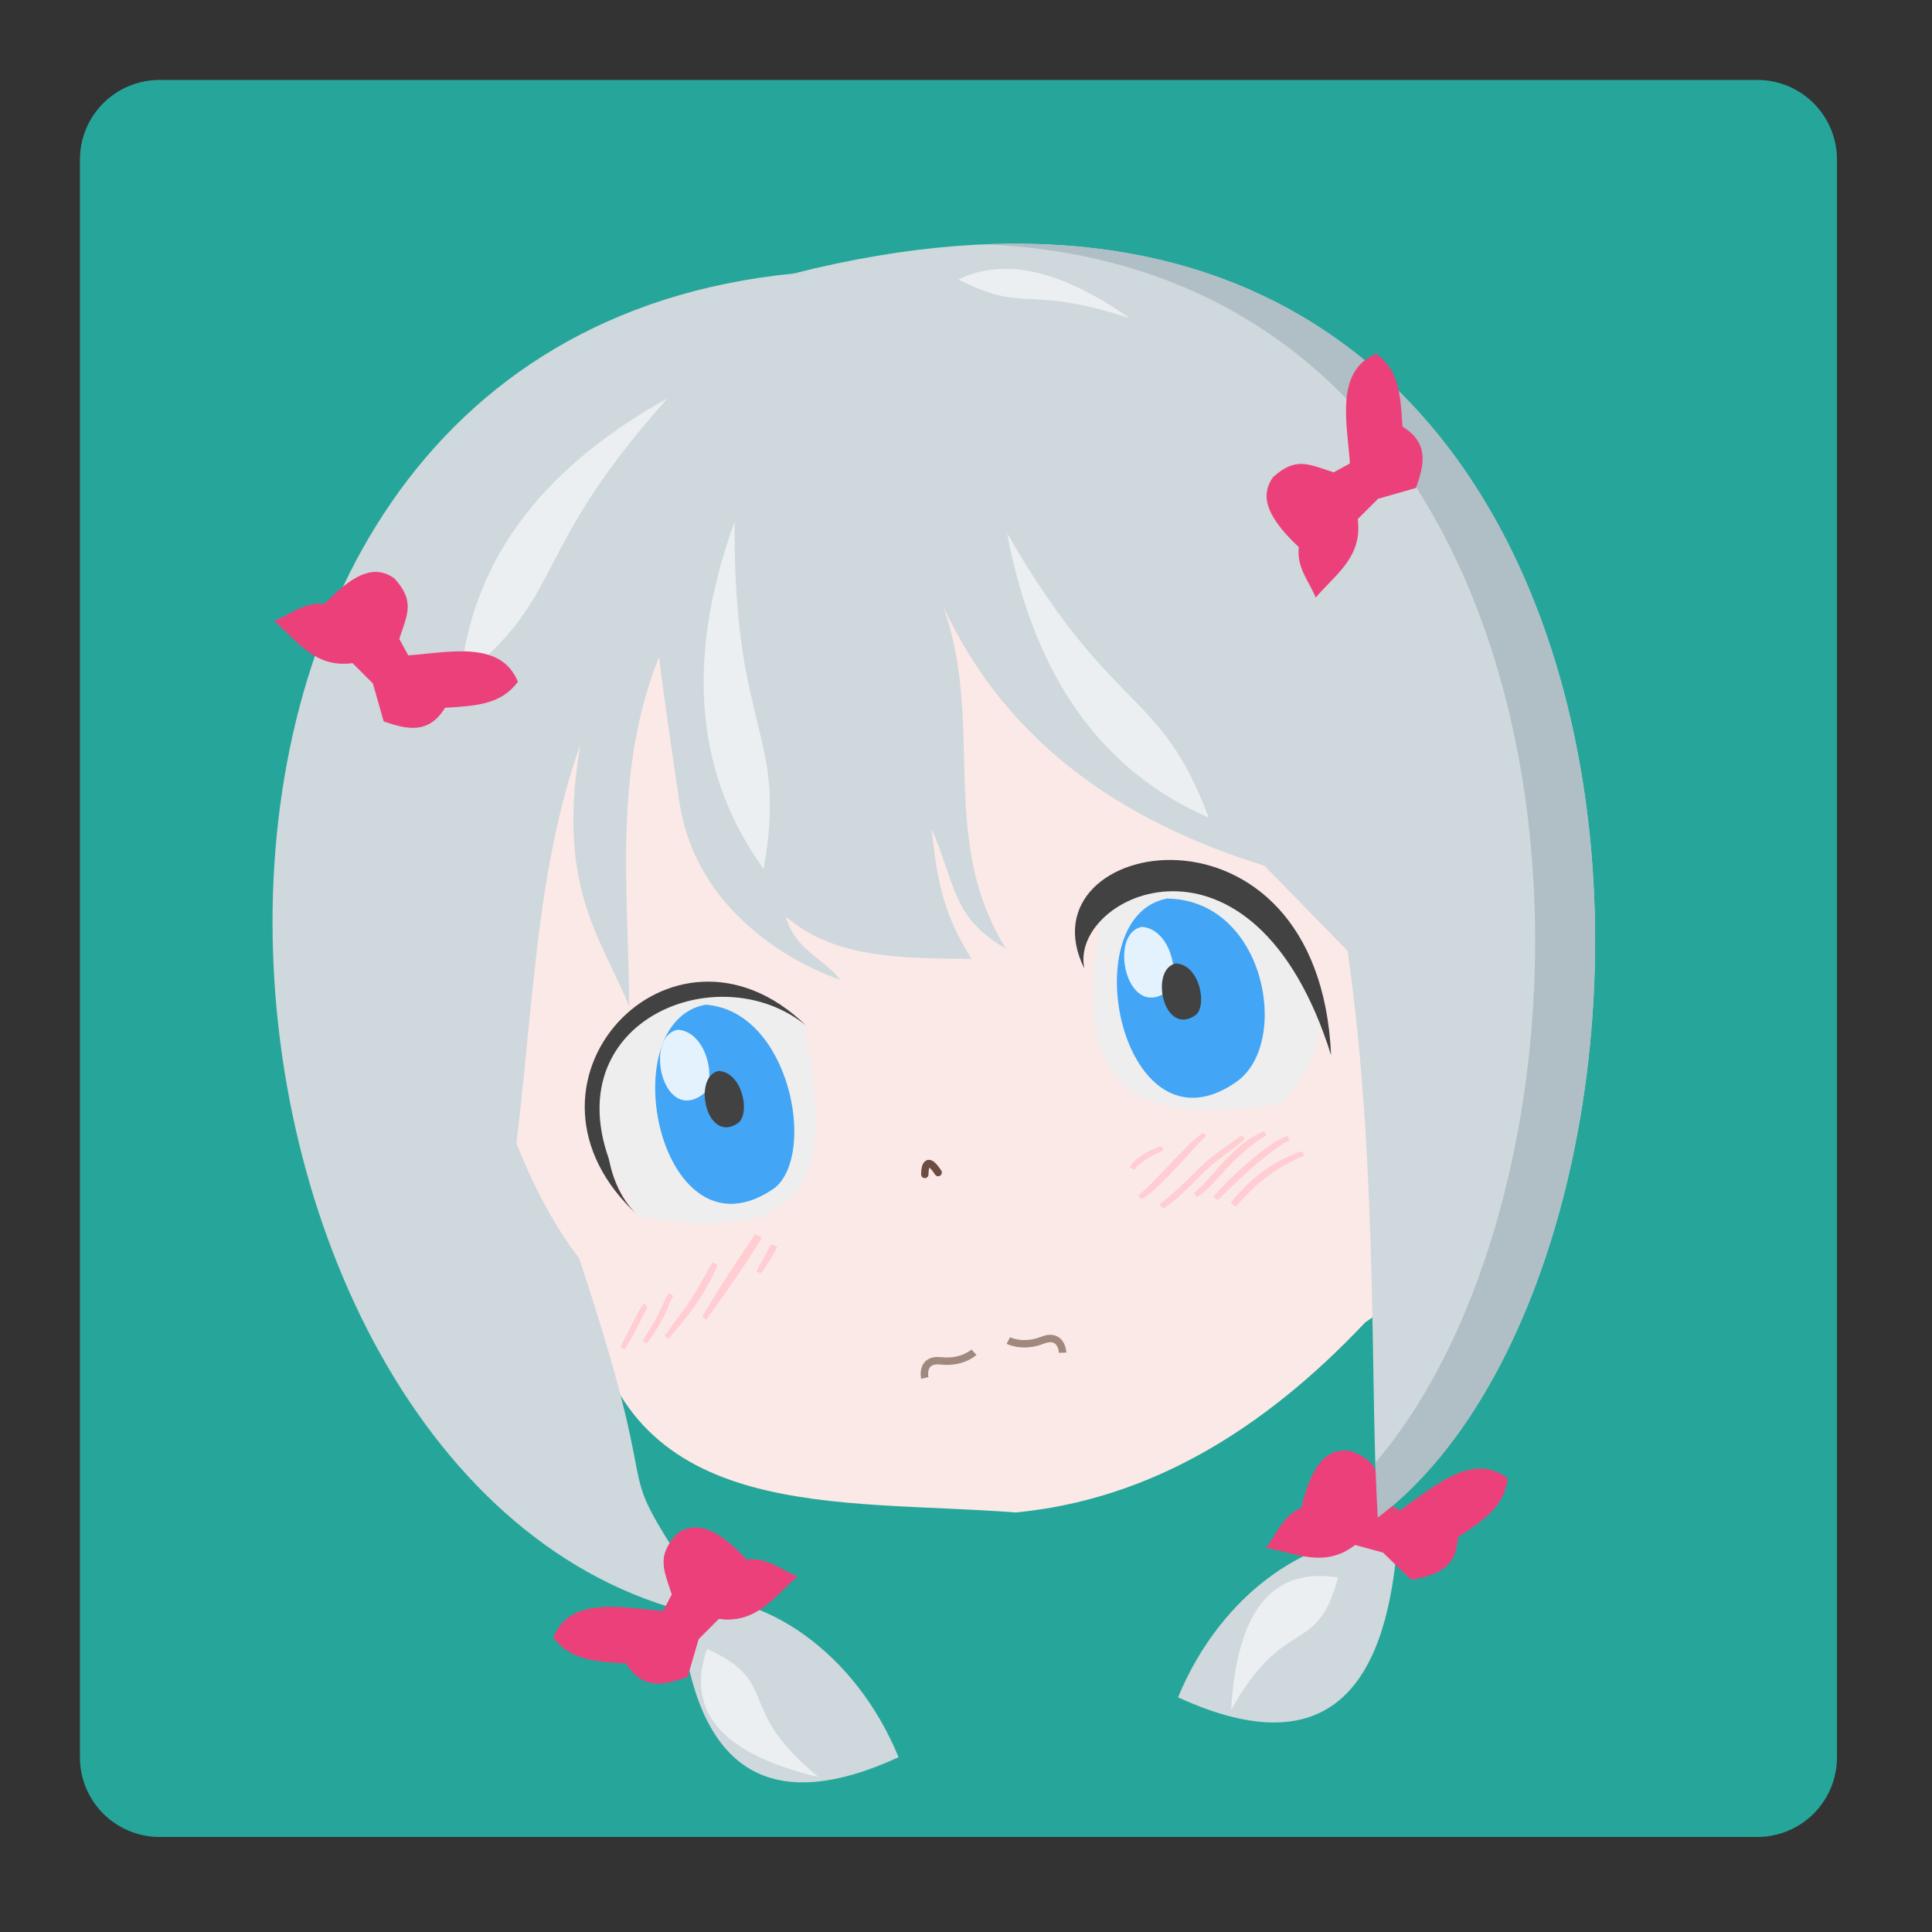 
<svg xmlns="http://www.w3.org/2000/svg" xmlns:xlink="http://www.w3.org/1999/xlink" width="32px" height="32px" viewBox="0 0 32 32" version="1.1">
<rect x="0" y="0" width="32" height="32" fill="#333333" stroke="none"/>
<g id="surface1">
<path style=" stroke:none;fill-rule:nonzero;fill:rgb(14.902%,65.098%,60.392%);fill-opacity:1;" d="M 2.645 1.324 L 29.105 1.324 C 29.836 1.324 30.426 1.914 30.426 2.645 L 30.426 29.105 C 30.426 29.836 29.836 30.426 29.105 30.426 L 2.645 30.426 C 1.914 30.426 1.324 29.836 1.324 29.105 L 1.324 2.645 C 1.324 1.914 1.914 1.324 2.645 1.324 Z M 2.645 1.324 "/>
<path style=" stroke:none;fill-rule:nonzero;fill:rgb(81.176%,84.706%,86.275%);fill-opacity:1;" d="M 23.152 25.465 C 22.988 27.777 22.117 29.309 19.512 28.113 C 20.227 26.379 21.754 25.324 23.152 25.465 Z M 23.152 25.465 "/>
<path style=" stroke:none;fill-rule:nonzero;fill:rgb(81.176%,84.706%,86.275%);fill-opacity:1;" d="M 11.246 26.457 C 11.406 28.77 12.281 30.301 14.883 29.105 C 14.172 27.371 12.641 26.316 11.246 26.457 Z M 11.246 26.457 "/>
<path style=" stroke:none;fill-rule:nonzero;fill:rgb(98.431%,91.373%,90.588%);fill-opacity:1;" d="M 8.492 19.43 C 9.059 20.199 9.629 20.969 9.758 21.738 C 10.469 25.242 13.867 24.824 16.824 25.051 C 19.016 24.84 20.914 23.703 22.609 21.906 C 26.902 18.969 23.254 17.09 23.855 13.973 L 15.168 7.938 L 7.625 11.25 Z M 8.492 19.43 "/>
<path style=" stroke:none;fill-rule:nonzero;fill:rgb(25.882%,25.882%,25.882%);fill-opacity:1;" d="M 10.582 20.145 C 8.18 17.973 11.121 14.828 13.344 16.98 C 10.336 15.289 9.305 19.012 10.582 20.145 Z M 10.582 20.145 "/>
<path style=" stroke:none;fill-rule:nonzero;fill:rgb(93.333%,93.333%,93.333%);fill-opacity:1;" d="M 18.238 15.141 C 17.969 17 17.824 18.891 21.23 18.27 C 23.387 16.074 19.496 13.488 18.238 15.141 Z M 18.238 15.141 "/>
<path style=" stroke:none;fill-rule:nonzero;fill:rgb(25.882%,25.882%,25.882%);fill-opacity:1;" d="M 17.961 16.043 C 16.867 13.852 21.848 12.969 22.047 17.477 C 20.754 13.359 17.695 14.832 17.961 16.043 Z M 17.961 16.043 "/>
<path style=" stroke:none;fill-rule:nonzero;fill:rgb(93.333%,93.333%,93.333%);fill-opacity:1;" d="M 13.344 16.98 C 13.613 18.84 13.988 20.77 10.582 20.145 C 8.562 17.188 11.734 15.68 13.344 16.98 Z M 13.344 16.98 "/>
<path style=" stroke:none;fill-rule:nonzero;fill:rgb(25.882%,64.706%,96.078%);fill-opacity:1;" d="M 11.684 16.641 C 13.07 16.734 13.535 19.102 12.832 19.676 C 10.945 20.996 10.098 16.941 11.684 16.641 Z M 11.684 16.641 "/>
<path style=" stroke:none;fill-rule:nonzero;fill:rgb(25.882%,64.706%,96.078%);fill-opacity:1;" d="M 19.328 14.883 C 20.961 14.902 21.387 17.281 20.48 17.918 C 18.594 19.242 17.746 15.188 19.328 14.883 Z M 19.328 14.883 "/>
<path style=" stroke:none;fill-rule:nonzero;fill:rgb(89.02%,94.902%,99.216%);fill-opacity:1;" d="M 11.227 17.055 C 11.719 17.09 11.883 17.93 11.633 18.133 C 10.965 18.605 10.664 17.164 11.227 17.055 Z M 11.227 17.055 "/>
<path style=" stroke:none;fill-rule:nonzero;fill:rgb(89.02%,94.902%,99.216%);fill-opacity:1;" d="M 18.914 15.352 C 19.406 15.387 19.574 16.227 19.324 16.43 C 18.652 16.898 18.352 15.457 18.914 15.352 Z M 18.914 15.352 "/>
<path style=" stroke:none;fill-rule:nonzero;fill:rgb(25.882%,25.882%,25.882%);fill-opacity:1;" d="M 11.906 17.738 C 12.297 17.766 12.43 18.434 12.23 18.598 C 11.699 18.969 11.461 17.824 11.906 17.738 Z M 11.906 17.738 "/>
<path style=" stroke:none;fill-rule:nonzero;fill:rgb(25.882%,25.882%,25.882%);fill-opacity:1;" d="M 19.48 15.957 C 19.871 15.984 20 16.652 19.805 16.812 C 19.27 17.188 19.031 16.043 19.48 15.957 Z M 19.48 15.957 "/>
<path style="fill:none;stroke-width:1.978;stroke-linecap:butt;stroke-linejoin:miter;stroke:rgb(63.137%,53.333%,49.804%);stroke-opacity:1;stroke-miterlimit:4;" d="M 247.062 151.375 C 247.062 151.375 245.875 146.188 251.438 146.812 C 257.062 147.438 260.188 144.5 260.188 144.5 " transform="matrix(0.062,0,0,0.062,0,13.438)"/>
<path style="fill:none;stroke-width:1.978;stroke-linecap:butt;stroke-linejoin:miter;stroke:rgb(63.137%,53.333%,49.804%);stroke-opacity:1;stroke-miterlimit:4;" d="M 283.875 144.625 C 283.875 144.625 283.688 139.25 278.438 141.312 C 273.188 143.375 269.375 141.375 269.375 141.375 " transform="matrix(0.062,0,0,0.062,0,13.438)"/>
<path style="fill:none;stroke-width:1.978;stroke-linecap:round;stroke-linejoin:round;stroke:rgb(42.745%,29.804%,25.49%);stroke-opacity:1;stroke-miterlimit:4;" d="M 250.625 96.5 C 246.938 90.812 247.062 97 247.062 97 " transform="matrix(0.062,0,0,0.062,0,13.438)"/>
<path style=" stroke:none;fill-rule:nonzero;fill:rgb(100%,80.392%,82.353%);fill-opacity:1;" d="M 10.348 22.344 C 10.449 22.191 10.531 22.031 10.613 21.867 C 10.648 21.801 10.68 21.73 10.715 21.664 C 10.723 21.645 10.734 21.637 10.719 21.652 C 10.723 21.652 10.684 21.586 10.68 21.59 C 10.672 21.594 10.664 21.598 10.656 21.605 C 10.641 21.621 10.617 21.656 10.605 21.676 C 10.578 21.727 10.551 21.777 10.523 21.828 C 10.441 21.988 10.359 22.148 10.277 22.309 C 10.277 22.312 10.348 22.348 10.348 22.344 Z M 10.348 22.344 "/>
<path style=" stroke:none;fill-rule:nonzero;fill:rgb(100%,80.392%,82.353%);fill-opacity:1;" d="M 10.715 22.25 C 10.816 22.117 10.902 21.973 10.984 21.824 C 11.027 21.746 11.059 21.66 11.094 21.574 C 11.109 21.535 11.125 21.5 11.152 21.469 C 11.156 21.465 11.09 21.418 11.086 21.422 C 11.047 21.461 11.031 21.492 11.008 21.543 C 10.969 21.625 10.938 21.707 10.895 21.785 C 10.816 21.93 10.73 22.07 10.645 22.211 C 10.645 22.215 10.711 22.254 10.715 22.25 Z M 10.715 22.25 "/>
<path style=" stroke:none;fill-rule:nonzero;fill:rgb(100%,80.392%,82.353%);fill-opacity:1;" d="M 11.07 22.172 C 11.223 22.008 11.359 21.832 11.492 21.652 C 11.625 21.465 11.742 21.266 11.84 21.059 C 11.855 21.023 11.871 20.988 11.887 20.953 C 11.891 20.945 11.797 20.906 11.793 20.914 C 11.668 21.148 11.543 21.379 11.395 21.598 C 11.266 21.773 11.137 21.949 11.008 22.125 C 11.004 22.129 11.07 22.176 11.07 22.172 Z M 11.07 22.172 "/>
<path style=" stroke:none;fill-rule:nonzero;fill:rgb(100%,80.392%,82.353%);fill-opacity:1;" d="M 11.703 21.852 C 11.93 21.543 12.145 21.227 12.359 20.91 C 12.539 20.633 12.453 20.766 12.617 20.504 C 12.621 20.496 12.508 20.438 12.504 20.445 C 12.332 20.703 12.422 20.566 12.238 20.844 C 12.027 21.164 11.816 21.48 11.633 21.816 C 11.629 21.82 11.703 21.855 11.703 21.852 Z M 11.703 21.852 "/>
<path style=" stroke:none;fill-rule:nonzero;fill:rgb(100%,80.392%,82.353%);fill-opacity:1;" d="M 12.602 21.09 C 12.707 20.957 12.793 20.805 12.875 20.656 C 12.875 20.648 12.777 20.605 12.773 20.609 C 12.691 20.758 12.613 20.906 12.531 21.055 C 12.527 21.059 12.602 21.098 12.602 21.09 Z M 12.602 21.09 "/>
<path style=" stroke:none;fill-rule:nonzero;fill:rgb(100%,80.392%,82.353%);fill-opacity:1;" d="M 19.23 18.984 C 19.094 19.031 18.961 19.094 18.848 19.184 C 18.824 19.199 18.805 19.219 18.785 19.238 C 18.73 19.301 18.754 19.27 18.715 19.332 C 18.711 19.336 18.785 19.379 18.789 19.371 C 18.824 19.324 18.805 19.348 18.855 19.297 C 18.875 19.285 18.891 19.27 18.91 19.254 C 19.023 19.172 19.148 19.109 19.273 19.051 C 19.277 19.047 19.234 18.98 19.23 18.984 Z M 19.23 18.984 "/>
<path style=" stroke:none;fill-rule:nonzero;fill:rgb(100%,80.392%,82.353%);fill-opacity:1;" d="M 19.918 18.762 C 19.734 18.906 19.574 19.078 19.41 19.246 C 19.297 19.367 19.184 19.488 19.066 19.609 C 19.008 19.668 18.949 19.727 18.883 19.777 C 18.863 19.789 18.871 19.793 18.863 19.785 C 18.859 19.789 18.887 19.859 18.891 19.855 C 18.922 19.852 18.906 19.855 18.945 19.84 C 18.961 19.828 18.977 19.82 18.992 19.809 C 19.043 19.773 19.105 19.719 19.152 19.676 C 19.273 19.562 19.391 19.438 19.508 19.316 C 19.66 19.148 19.812 18.977 19.977 18.812 C 19.98 18.809 19.922 18.758 19.918 18.762 Z M 19.918 18.762 "/>
<path style=" stroke:none;fill-rule:nonzero;fill:rgb(100%,80.392%,82.353%);fill-opacity:1;" d="M 20.562 18.809 C 20.406 18.918 20.25 19.027 20.102 19.141 C 19.961 19.242 19.844 19.367 19.723 19.488 C 19.609 19.598 19.637 19.574 19.523 19.68 C 19.422 19.773 19.316 19.863 19.207 19.949 C 19.203 19.953 19.262 20.016 19.27 20.012 C 19.391 19.938 19.5 19.844 19.605 19.746 C 19.641 19.715 19.676 19.684 19.707 19.648 C 19.859 19.5 20.004 19.34 20.176 19.211 C 20.324 19.098 20.48 18.988 20.617 18.863 C 20.621 18.859 20.566 18.805 20.562 18.809 Z M 20.562 18.809 "/>
<path style=" stroke:none;fill-rule:nonzero;fill:rgb(100%,80.392%,82.353%);fill-opacity:1;" d="M 20.926 18.738 C 20.746 18.816 20.586 18.938 20.441 19.07 C 20.402 19.109 20.363 19.148 20.32 19.188 C 20.188 19.328 20.062 19.477 19.93 19.617 C 19.891 19.656 19.848 19.695 19.809 19.734 C 19.758 19.781 19.758 19.758 19.84 19.801 C 19.844 19.797 19.777 19.758 19.773 19.762 C 19.832 19.844 19.805 19.84 19.879 19.793 C 19.938 19.746 19.953 19.734 20.012 19.68 C 20.152 19.547 20.273 19.395 20.41 19.258 C 20.449 19.219 20.488 19.18 20.527 19.145 C 20.664 19.016 20.812 18.898 20.977 18.801 C 20.98 18.797 20.934 18.734 20.926 18.738 Z M 20.926 18.738 "/>
<path style=" stroke:none;fill-rule:nonzero;fill:rgb(100%,80.392%,82.353%);fill-opacity:1;" d="M 21.316 18.816 C 21.098 18.898 20.914 19.055 20.734 19.203 C 20.523 19.379 20.324 19.566 20.141 19.77 C 20.129 19.789 20.113 19.805 20.102 19.82 C 20.098 19.828 20.168 19.879 20.172 19.875 C 20.188 19.859 20.203 19.844 20.219 19.828 C 20.414 19.641 20.605 19.449 20.812 19.277 C 20.988 19.133 21.16 18.988 21.359 18.883 C 21.363 18.879 21.32 18.812 21.316 18.816 Z M 21.316 18.816 "/>
<path style=" stroke:none;fill-rule:nonzero;fill:rgb(100%,80.392%,82.353%);fill-opacity:1;" d="M 21.562 19.07 C 21.398 19.121 21.242 19.195 21.094 19.285 C 21.047 19.312 21.004 19.344 20.957 19.371 C 20.777 19.5 20.617 19.652 20.473 19.816 C 20.441 19.852 20.414 19.887 20.387 19.922 C 20.383 19.93 20.469 19.988 20.473 19.98 C 20.527 19.922 20.613 19.824 20.668 19.77 C 20.777 19.656 20.902 19.547 21.031 19.457 C 21.078 19.426 21.121 19.395 21.164 19.367 C 21.305 19.281 21.449 19.203 21.602 19.137 C 21.605 19.137 21.566 19.07 21.562 19.07 Z M 21.562 19.07 "/>
<path style=" stroke:none;fill-rule:nonzero;fill:rgb(81.176%,84.706%,86.275%);fill-opacity:1;" d="M 22.488 15.922 L 20.945 14.34 C 18.266 13.508 16.363 12.004 15.41 9.547 C 16.469 11.672 15.43 13.727 16.66 15.711 C 15.758 15.195 15.828 14.629 15.43 13.727 C 15.527 14.664 15.648 15.164 16.09 15.883 C 14.891 15.871 13.801 15.867 13.016 15.18 C 13.168 15.73 13.613 15.852 13.918 16.227 C 13.918 16.227 11.582 15.512 11.25 13.266 C 10.918 11.02 10.918 10.875 10.918 10.875 C 10.148 12.805 10.41 14.738 10.422 16.668 C 9.945 15.508 9.211 14.691 9.613 12.328 C 8.844 14.516 8.848 16.738 8.492 19.43 C 7.02 16.141 5.852 12.883 7.105 9.262 C 7.941 6.91 10.152 5.465 13.141 4.531 C 19.004 5.164 22.805 8.68 22.488 15.922 Z M 22.488 15.922 "/>
<path style=" stroke:none;fill-rule:nonzero;fill:rgb(81.176%,84.706%,86.275%);fill-opacity:1;" d="M 13.141 4.531 C 28.441 0.66 28.801 20.613 22.82 25.137 C 22.488 19.844 23.867 6.008 13.141 4.531 Z M 13.141 4.531 "/>
<path style=" stroke:none;fill-rule:nonzero;fill:rgb(81.176%,84.706%,86.275%);fill-opacity:1;" d="M 13.141 4.531 C 6.824 6.875 9.68 9.23 8.375 11.832 C 7.07 14.434 8.039 18.84 9.59 20.836 C 11.246 25.797 9.801 23.613 11.906 26.812 C 2.832 25.25 0.863 5.75 13.141 4.531 Z M 13.141 4.531 "/>
<path style=" stroke:none;fill-rule:nonzero;fill:rgb(92.549%,93.725%,94.51%);fill-opacity:1;" d="M 7.625 11.25 C 7.801 9.422 8.824 7.84 11.055 6.598 C 8.711 9.23 9.43 9.801 7.625 11.25 Z M 7.625 11.25 "/>
<path style=" stroke:none;fill-rule:nonzero;fill:rgb(92.549%,93.725%,94.51%);fill-opacity:1;" d="M 12.648 14.395 C 11.578 12.906 11.301 11.039 12.168 8.637 C 12.137 12.16 13.055 12.117 12.648 14.395 Z M 12.648 14.395 "/>
<path style=" stroke:none;fill-rule:nonzero;fill:rgb(92.549%,93.725%,94.51%);fill-opacity:1;" d="M 20.02 13.543 C 18.34 12.809 17.156 11.34 16.68 8.832 C 18.441 11.883 19.211 11.375 20.02 13.543 Z M 20.02 13.543 "/>
<path style=" stroke:none;fill-rule:nonzero;fill:rgb(92.549%,93.725%,94.51%);fill-opacity:1;" d="M 22.16 26.129 C 21.133 25.965 20.492 26.586 20.391 28.324 C 21.277 26.727 21.816 27.453 22.16 26.129 Z M 22.16 26.129 "/>
<path style=" stroke:none;fill-rule:nonzero;fill:rgb(92.549%,25.098%,47.843%);fill-opacity:1;" d="M 22.918 24.855 C 22.824 24.41 22.82 24.184 22.348 24.027 C 22.035 24 21.746 24.152 21.555 24.973 C 21.238 25.113 21.152 25.406 20.969 25.637 C 21.453 25.719 21.938 25.984 22.445 25.59 L 22.906 25.715 L 23.375 26.168 C 23.762 26.094 24.129 25.992 24.145 25.465 C 24.582 25.172 24.914 24.957 24.973 24.488 C 24.379 24.027 23.723 24.652 23.18 25.02 Z M 22.918 24.855 "/>
<path style=" stroke:none;fill-rule:nonzero;fill:rgb(92.549%,25.098%,47.843%);fill-opacity:1;" d="M 11.129 26.41 C 10.988 25.977 10.879 25.781 11.211 25.406 C 11.465 25.227 11.793 25.219 12.367 25.832 C 12.711 25.793 12.934 26.004 13.207 26.113 C 12.832 26.426 12.543 26.898 11.906 26.812 L 11.57 27.148 L 11.387 27.773 C 11.016 27.906 10.648 28 10.371 27.551 C 9.844 27.516 9.449 27.496 9.168 27.121 C 9.449 26.422 10.332 26.637 10.984 26.684 Z M 11.129 26.41 "/>
<path style=" stroke:none;fill-rule:nonzero;fill:rgb(92.549%,25.098%,47.843%);fill-opacity:1;" d="M 11.129 26.41 C 10.988 25.977 10.879 25.781 11.211 25.406 C 11.465 25.227 11.793 25.219 12.367 25.832 C 12.711 25.793 12.934 26.004 13.207 26.113 C 12.832 26.426 12.543 26.898 11.906 26.812 L 11.57 27.148 L 11.387 27.773 C 11.016 27.906 10.648 28 10.371 27.551 C 9.844 27.516 9.449 27.496 9.168 27.121 C 9.449 26.422 10.332 26.637 10.984 26.684 Z M 11.129 26.41 "/>
<path style=" stroke:none;fill-rule:nonzero;fill:rgb(92.549%,25.098%,47.843%);fill-opacity:1;" d="M 6.613 10.582 C 6.758 10.152 6.867 9.953 6.535 9.582 C 6.277 9.398 5.953 9.391 5.375 10.004 C 5.035 9.965 4.809 10.18 4.539 10.285 C 4.914 10.598 5.203 11.07 5.84 10.984 L 6.176 11.32 L 6.355 11.949 C 6.73 12.078 7.098 12.172 7.371 11.723 C 7.898 11.691 8.297 11.668 8.578 11.293 C 8.297 10.594 7.414 10.809 6.762 10.855 Z M 6.613 10.582 "/>
<path style=" stroke:none;fill-rule:nonzero;fill:rgb(92.549%,93.725%,94.51%);fill-opacity:1;" d="M 11.711 27.309 C 11.371 28.289 11.867 29.031 13.559 29.434 C 12.145 28.281 12.957 27.879 11.711 27.309 Z M 11.711 27.309 "/>
<path style=" stroke:none;fill-rule:nonzero;fill:rgb(92.549%,93.725%,94.51%);fill-opacity:1;" d="M 15.875 4.629 C 16.59 4.281 17.508 4.426 18.711 5.27 C 16.969 4.703 17.012 5.207 15.875 4.629 Z M 15.875 4.629 "/>
<path style=" stroke:none;fill-rule:nonzero;fill:rgb(69.02%,74.51%,77.255%);fill-opacity:1;" d="M 16.762 4.039 C 16.617 4.039 16.469 4.043 16.32 4.047 C 26.758 4.488 27.191 19.051 22.781 24.227 C 22.789 24.551 22.805 24.855 22.82 25.137 C 28.285 21 28.457 3.977 16.762 4.039 Z M 16.762 4.039 "/>
<path style=" stroke:none;fill-rule:nonzero;fill:rgb(92.549%,25.098%,47.843%);fill-opacity:1;" d="M 22.09 7.824 C 21.656 7.68 21.457 7.57 21.086 7.902 C 20.906 8.16 20.895 8.484 21.512 9.062 C 21.473 9.406 21.684 9.629 21.793 9.898 C 22.105 9.523 22.574 9.234 22.488 8.598 L 22.824 8.262 L 23.453 8.082 C 23.586 7.707 23.68 7.344 23.23 7.066 C 23.195 6.539 23.176 6.145 22.797 5.859 C 22.102 6.141 22.316 7.023 22.359 7.676 Z M 22.09 7.824 "/>
</g>
</svg>
